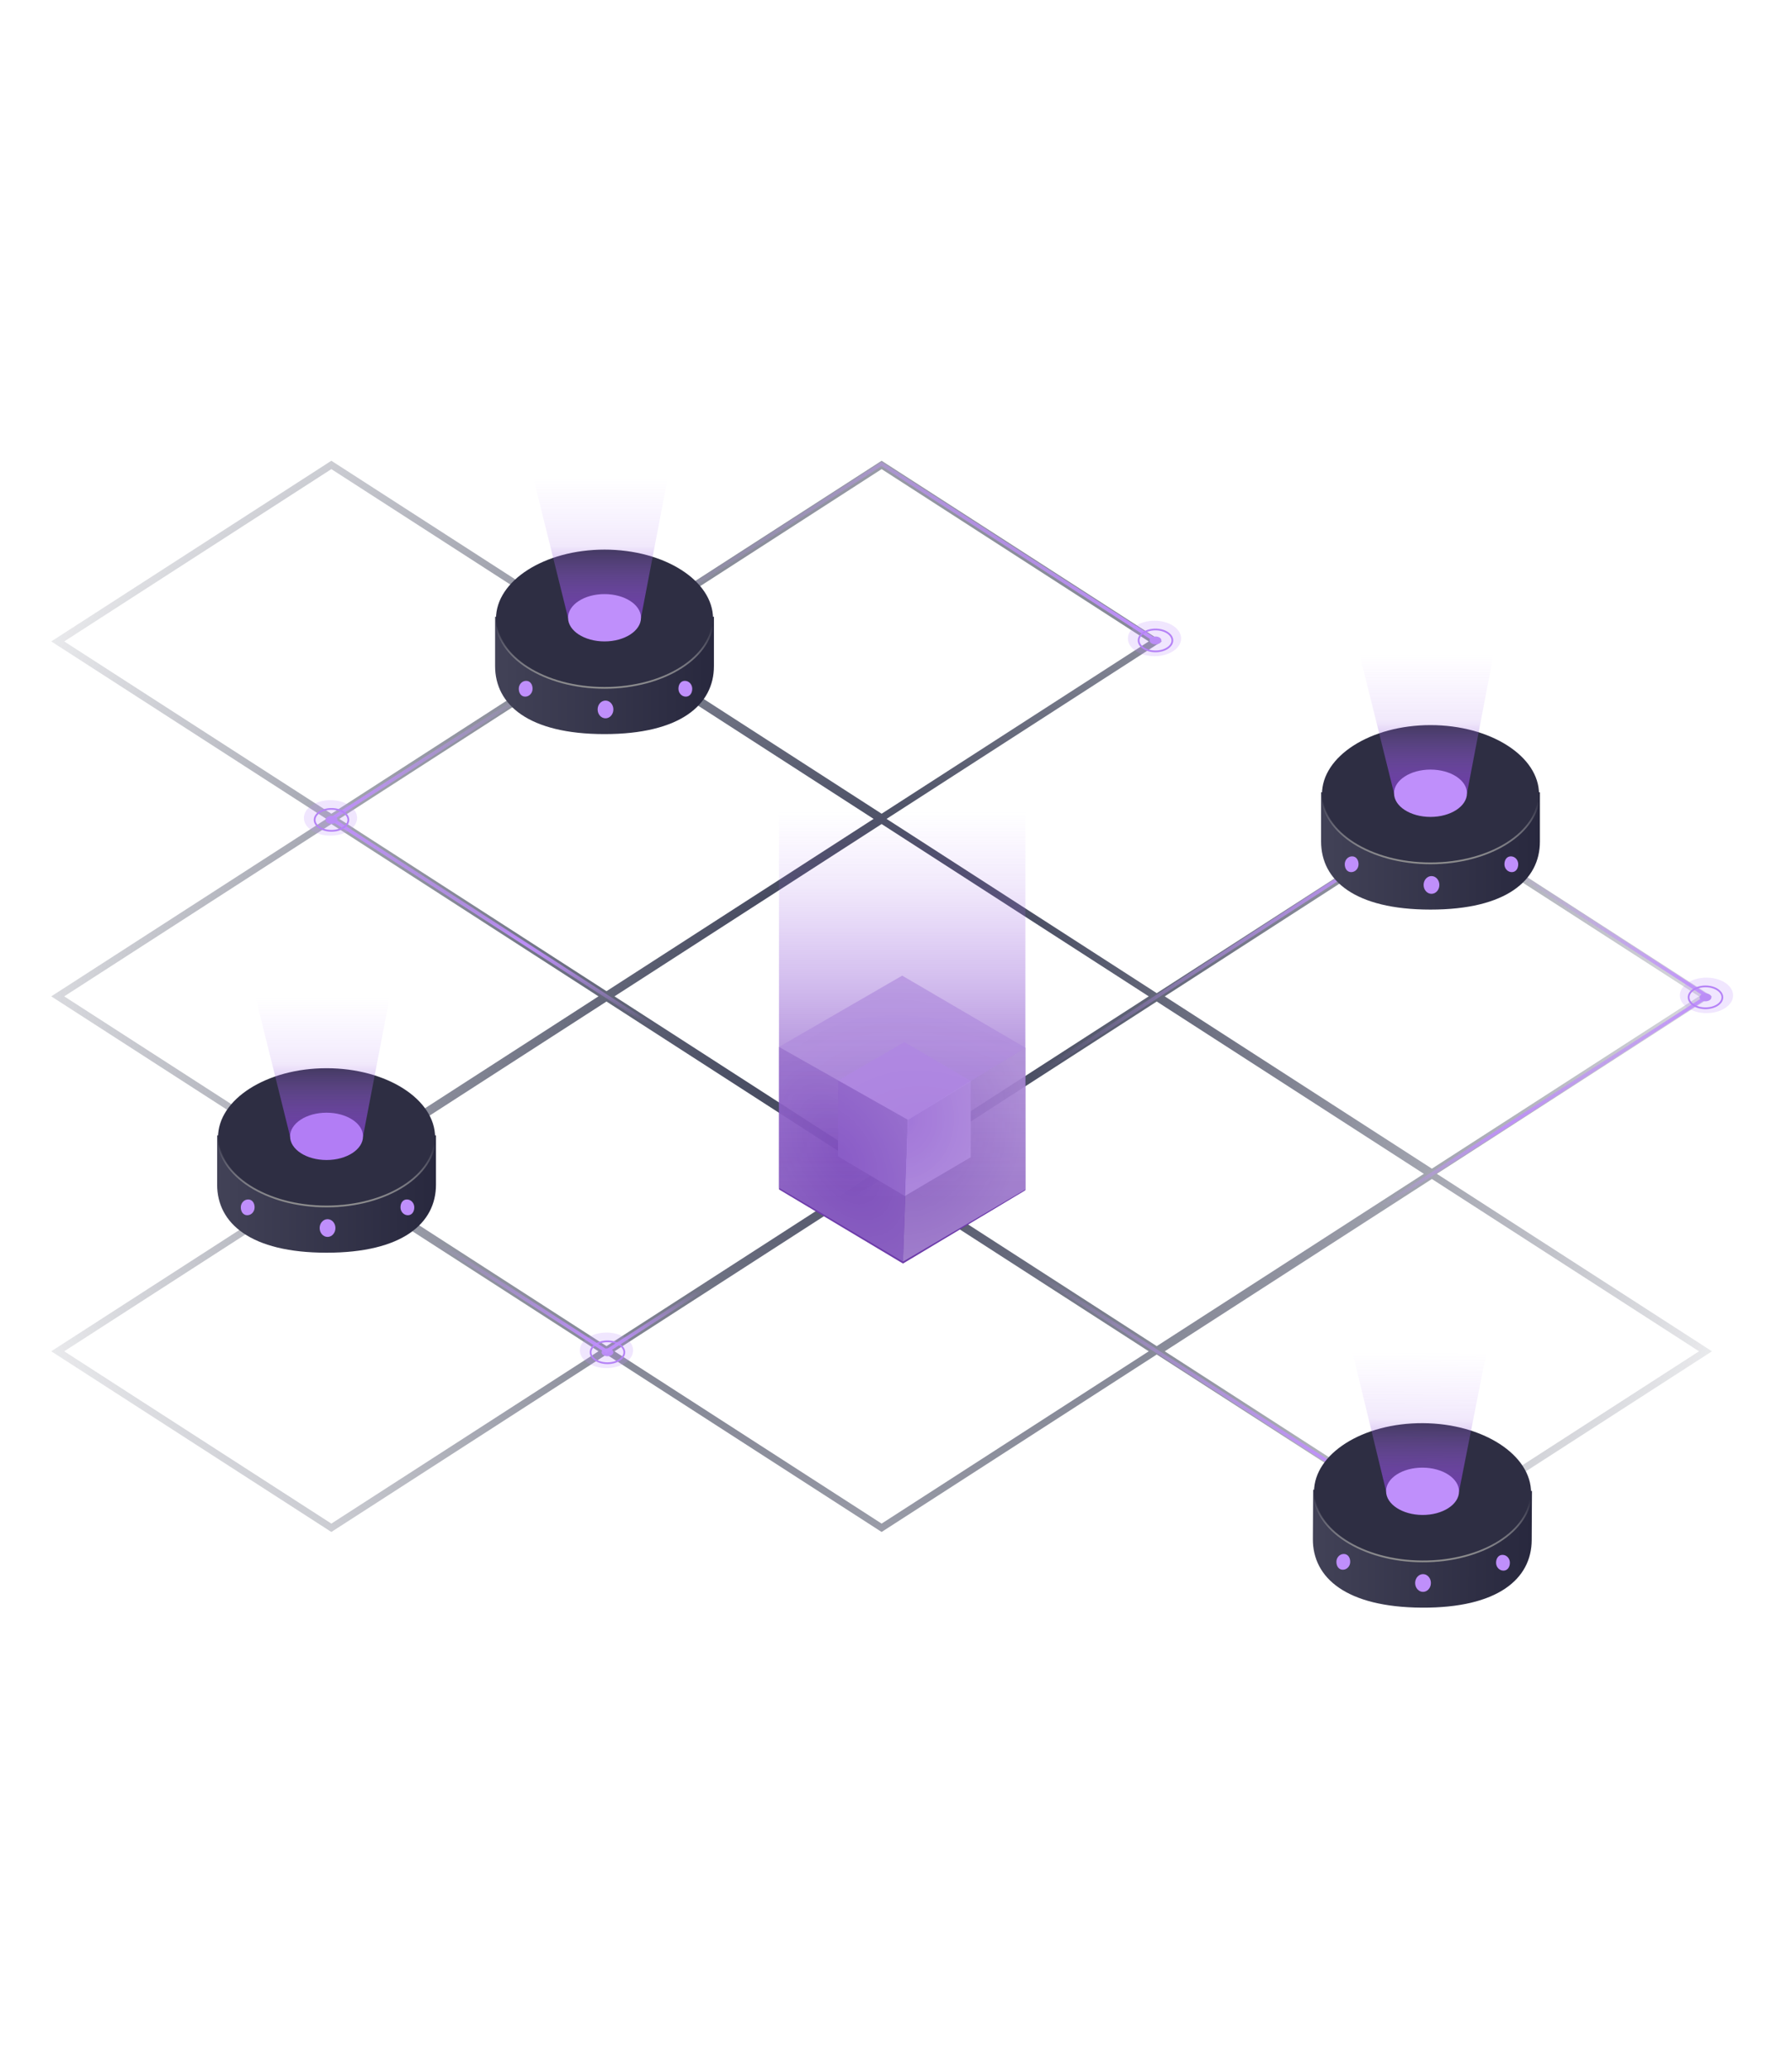 <svg width="510" height="589" viewBox="0 0 510 589" fill="none" xmlns="http://www.w3.org/2000/svg">
<mask id="mask0_151_1530" style="mask-type:alpha" maskUnits="userSpaceOnUse" x="0" y="0" width="510" height="589">
<rect width="510" height="589" rx="15" fill="#191C2E"/>
<rect width="510" height="589" rx="15" fill="url(#paint0_radial_151_1530)" fill-opacity="0.2"/>
</mask>
<g mask="url(#mask0_151_1530)">
<mask id="path-2-outside-1_151_1530" maskUnits="userSpaceOnUse" x="14" y="130.281" width="474" height="306" fill="black">
<rect fill="white" x="14" y="130.281" width="474" height="306"/>
<path d="M329.643 283.479L407.513 333.693L485.383 283.479L407.513 233.266L329.643 283.479Z"/>
<path d="M329.643 384.465L407.513 434.679L485.383 384.465L407.513 334.251L329.643 384.465Z"/>
<path d="M173.038 283.479L250.908 333.693L328.778 283.479L250.908 233.266L173.038 283.479Z"/>
<path d="M173.038 182.494L250.908 232.708L328.778 182.494L250.908 132.281L173.038 182.494Z"/>
<path d="M16.433 182.494L94.302 232.708L172.172 182.494L94.302 132.281L16.433 182.494Z"/>
<path d="M251.34 333.972L329.21 384.186L407.08 333.972L329.21 283.759L251.34 333.972Z"/>
<path d="M94.735 333.973L172.605 384.186L250.475 333.973L172.605 283.759L94.735 333.973Z"/>
<path d="M94.735 232.987L172.605 283.201L250.475 232.987L172.605 182.773L94.735 232.987Z"/>
<path d="M173.038 384.465L250.908 434.679L328.778 384.465L250.908 334.251L173.038 384.465Z"/>
<path d="M16.433 384.465L94.302 434.679L172.172 384.465L94.302 334.251L16.433 384.465Z"/>
<path d="M16.433 283.479L94.302 333.693L172.172 283.479L94.302 233.266L16.433 283.479Z"/>
</mask>
<path d="M93.87 232.987L94.141 233.407L94.793 232.987L94.141 232.567L93.87 232.987ZM16.271 283.621L94.141 233.407L93.599 232.567L15.729 282.78L16.271 283.621ZM94.141 232.567L16.271 182.353L15.729 183.193L93.599 233.407L94.141 232.567ZM329.643 283.479L329.101 282.639L327.798 283.479L329.101 284.32L329.643 283.479ZM407.513 333.693L406.971 334.534L407.513 334.883L408.055 334.534L407.513 333.693ZM485.383 283.479L485.925 284.32L487.228 283.479L485.925 282.639L485.383 283.479ZM407.513 233.266L408.055 232.425L407.513 232.076L406.971 232.425L407.513 233.266ZM329.643 384.465L329.101 383.625L327.798 384.465L329.101 385.306L329.643 384.465ZM407.513 434.679L406.971 435.519L407.513 435.869L408.055 435.519L407.513 434.679ZM485.383 384.465L485.925 385.306L487.228 384.465L485.925 383.625L485.383 384.465ZM407.513 334.251L408.055 333.411L407.513 333.062L406.971 333.411L407.513 334.251ZM173.038 283.479L172.496 282.639L171.193 283.479L172.496 284.32L173.038 283.479ZM250.908 333.693L250.366 334.534L250.908 334.883L251.45 334.534L250.908 333.693ZM328.778 283.479L329.32 284.32L330.623 283.479L329.32 282.639L328.778 283.479ZM250.908 233.266L251.45 232.425L250.908 232.076L250.366 232.425L250.908 233.266ZM173.038 182.494L172.496 181.654L171.192 182.494L172.496 183.335L173.038 182.494ZM250.908 232.708L250.366 233.548L250.908 233.898L251.45 233.548L250.908 232.708ZM328.778 182.494L329.319 183.335L330.623 182.494L329.319 181.654L328.778 182.494ZM250.908 132.281L251.45 131.44L250.908 131.091L250.366 131.44L250.908 132.281ZM16.433 182.494L15.891 181.654L14.587 182.494L15.891 183.335L16.433 182.494ZM94.302 232.708L93.761 233.548L94.302 233.898L94.844 233.548L94.302 232.708ZM172.172 182.494L172.714 183.335L174.018 182.494L172.714 181.654L172.172 182.494ZM94.302 132.281L94.844 131.44L94.302 131.091L93.761 131.44L94.302 132.281ZM251.34 333.972L250.798 333.132L249.495 333.972L250.798 334.813L251.34 333.972ZM329.21 384.186L328.668 385.027L329.21 385.376L329.752 385.027L329.21 384.186ZM407.08 333.972L407.622 334.813L408.925 333.972L407.622 333.132L407.08 333.972ZM329.21 283.759L329.752 282.918L329.21 282.569L328.668 282.918L329.21 283.759ZM94.735 333.973L94.193 333.132L92.89 333.973L94.193 334.813L94.735 333.973ZM172.605 384.186L172.063 385.027L172.605 385.376L173.147 385.027L172.605 384.186ZM250.475 333.973L251.017 334.813L252.32 333.973L251.017 333.132L250.475 333.973ZM172.605 283.759L173.147 282.918L172.605 282.569L172.063 282.918L172.605 283.759ZM94.735 232.987L94.193 232.146L92.89 232.987L94.193 233.827L94.735 232.987ZM172.605 283.201L172.063 284.041L172.605 284.391L173.147 284.041L172.605 283.201ZM250.475 232.987L251.017 233.827L252.32 232.987L251.017 232.146L250.475 232.987ZM172.605 182.773L173.147 181.933L172.605 181.583L172.063 181.933L172.605 182.773ZM173.038 384.465L172.496 383.625L171.193 384.465L172.496 385.306L173.038 384.465ZM250.908 434.679L250.366 435.519L250.908 435.869L251.45 435.519L250.908 434.679ZM328.778 384.465L329.32 385.306L330.623 384.465L329.32 383.625L328.778 384.465ZM250.908 334.251L251.45 333.411L250.908 333.062L250.366 333.411L250.908 334.251ZM16.433 384.465L15.891 383.625L14.587 384.465L15.891 385.306L16.433 384.465ZM94.302 434.679L93.76 435.519L94.302 435.869L94.844 435.519L94.302 434.679ZM172.172 384.465L172.714 385.306L174.018 384.465L172.714 383.625L172.172 384.465ZM94.302 334.251L94.844 333.411L94.302 333.062L93.76 333.411L94.302 334.251ZM16.433 283.479L15.891 282.639L14.587 283.479L15.891 284.32L16.433 283.479ZM94.302 333.693L93.761 334.534L94.302 334.883L94.844 334.534L94.302 333.693ZM172.172 283.479L172.714 284.32L174.018 283.479L172.714 282.639L172.172 283.479ZM94.302 233.266L94.844 232.425L94.302 232.076L93.761 232.425L94.302 233.266ZM329.101 284.32L406.971 334.534L408.055 332.853L330.185 282.639L329.101 284.32ZM408.055 334.534L485.925 284.32L484.841 282.639L406.971 332.853L408.055 334.534ZM485.925 282.639L408.055 232.425L406.971 234.106L484.841 284.32L485.925 282.639ZM406.971 232.425L329.101 282.639L330.185 284.32L408.055 234.106L406.971 232.425ZM329.101 385.306L406.971 435.519L408.055 433.839L330.185 383.625L329.101 385.306ZM408.055 435.519L485.925 385.306L484.841 383.625L406.971 433.839L408.055 435.519ZM485.925 383.625L408.055 333.411L406.971 335.092L484.841 385.306L485.925 383.625ZM406.971 333.411L329.101 383.625L330.185 385.306L408.055 335.092L406.971 333.411ZM172.496 284.32L250.366 334.534L251.45 332.853L173.58 282.639L172.496 284.32ZM251.45 334.534L329.32 284.32L328.236 282.639L250.366 332.853L251.45 334.534ZM329.32 282.639L251.45 232.425L250.366 234.106L328.236 284.32L329.32 282.639ZM250.366 232.425L172.496 282.639L173.58 284.32L251.45 234.106L250.366 232.425ZM172.496 183.335L250.366 233.548L251.45 231.868L173.58 181.654L172.496 183.335ZM251.45 233.548L329.319 183.335L328.236 181.654L250.366 231.868L251.45 233.548ZM329.319 181.654L251.45 131.44L250.366 133.121L328.236 183.335L329.319 181.654ZM250.366 131.44L172.496 181.654L173.58 183.335L251.45 133.121L250.366 131.44ZM15.891 183.335L93.761 233.548L94.844 231.868L16.974 181.654L15.891 183.335ZM94.844 233.548L172.714 183.335L171.631 181.654L93.761 231.868L94.844 233.548ZM172.714 181.654L94.844 131.44L93.761 133.121L171.631 183.335L172.714 181.654ZM93.761 131.44L15.891 181.654L16.974 183.335L94.844 133.121L93.761 131.44ZM250.798 334.813L328.668 385.027L329.752 383.346L251.882 333.132L250.798 334.813ZM329.752 385.027L407.622 334.813L406.538 333.132L328.668 383.346L329.752 385.027ZM407.622 333.132L329.752 282.918L328.668 284.599L406.538 334.813L407.622 333.132ZM328.668 282.918L250.798 333.132L251.882 334.813L329.752 284.599L328.668 282.918ZM94.193 334.813L172.063 385.027L173.147 383.346L95.277 333.132L94.193 334.813ZM173.147 385.027L251.017 334.813L249.933 333.132L172.063 383.346L173.147 385.027ZM251.017 333.132L173.147 282.918L172.063 284.599L249.933 334.813L251.017 333.132ZM172.063 282.918L94.193 333.132L95.277 334.813L173.147 284.599L172.063 282.918ZM94.193 233.827L172.063 284.041L173.147 282.36L95.277 232.146L94.193 233.827ZM173.147 284.041L251.017 233.827L249.933 232.146L172.063 282.36L173.147 284.041ZM251.017 232.146L173.147 181.933L172.063 183.614L249.933 233.827L251.017 232.146ZM172.063 181.933L94.193 232.146L95.277 233.827L173.147 183.614L172.063 181.933ZM172.496 385.306L250.366 435.519L251.45 433.839L173.58 383.625L172.496 385.306ZM251.45 435.519L329.32 385.306L328.236 383.625L250.366 433.839L251.45 435.519ZM329.32 383.625L251.45 333.411L250.366 335.092L328.236 385.306L329.32 383.625ZM250.366 333.411L172.496 383.625L173.58 385.306L251.45 335.092L250.366 333.411ZM15.891 385.306L93.76 435.519L94.844 433.839L16.974 383.625L15.891 385.306ZM94.844 435.519L172.714 385.306L171.63 383.625L93.76 433.839L94.844 435.519ZM172.714 383.625L94.844 333.411L93.76 335.092L171.63 385.306L172.714 383.625ZM93.76 333.411L15.891 383.625L16.974 385.306L94.844 335.092L93.76 333.411ZM15.891 284.32L93.761 334.534L94.844 332.853L16.974 282.639L15.891 284.32ZM94.844 334.534L172.714 284.32L171.631 282.639L93.761 332.853L94.844 334.534ZM172.714 282.639L94.844 232.425L93.761 234.106L171.631 284.32L172.714 282.639ZM93.761 232.425L15.891 282.639L16.974 284.32L94.844 234.106L93.761 232.425Z" fill="url(#paint1_radial_151_1530)" mask="url(#path-2-outside-1_151_1530)"/>
<path d="M198.132 165.943L250.87 132L328.854 182.213" stroke="url(#paint2_linear_151_1530)"/>
<path d="M198.132 165.943L250.87 132L328.854 182.213" stroke="url(#paint3_radial_151_1530)"/>
<path d="M145.114 200.447L94.341 232.987L202.62 302.836" stroke="url(#paint4_linear_151_1530)"/>
<path d="M145.114 200.447L94.341 232.987L202.62 302.836" stroke="url(#paint5_radial_151_1530)"/>
<path d="M434.328 250.098L485.944 283.48L378.505 352.768" stroke="url(#paint6_linear_151_1530)"/>
<path d="M434.328 250.098L485.944 283.48L378.505 352.768" stroke="url(#paint7_radial_151_1530)"/>
<path d="M380.749 250.098L291.601 307.972" stroke="url(#paint8_linear_151_1530)"/>
<path d="M392.812 425.422L277.799 351.365" stroke="url(#paint9_linear_151_1530)"/>
<ellipse cx="94.341" cy="233.267" rx="1.683" ry="1.122" fill="#BA8CF4"/>
<path d="M99.14 233.267C99.14 234.087 98.641 234.86 97.772 235.439C96.905 236.018 95.692 236.383 94.341 236.383C92.989 236.383 91.776 236.018 90.909 235.439C90.04 234.86 89.541 234.087 89.541 233.267C89.541 232.447 90.04 231.674 90.909 231.095C91.776 230.517 92.989 230.151 94.341 230.151C95.692 230.151 96.905 230.517 97.772 231.095C98.641 231.674 99.14 232.447 99.14 233.267Z" stroke="#B27DF5" stroke-width="0.5"/>
<g opacity="0.23" filter="url(#filter0_f_151_1530)">
<ellipse cx="94.06" cy="232.706" rx="7.574" ry="5.049" fill="#BF8FFB"/>
</g>
<ellipse cx="1.683" cy="1.122" rx="1.683" ry="1.122" transform="matrix(-1 0 0 1 487.066 282.638)" fill="#BA8CF4"/>
<path d="M480.583 283.76C480.583 284.58 481.082 285.353 481.951 285.933C482.818 286.511 484.031 286.876 485.383 286.876C486.734 286.876 487.947 286.511 488.814 285.933C489.683 285.353 490.182 284.58 490.182 283.76C490.182 282.94 489.683 282.167 488.814 281.588C487.947 281.01 486.734 280.644 485.383 280.644C484.031 280.644 482.818 281.01 481.951 281.588C481.082 282.167 480.583 282.94 480.583 283.76Z" stroke="#B27DF5" stroke-width="0.5"/>
<g opacity="0.23" filter="url(#filter1_f_151_1530)">
<ellipse cx="7.574" cy="5.049" rx="7.574" ry="5.049" transform="matrix(-1 0 0 1 493.237 278.15)" fill="#BF8FFB"/>
</g>
<ellipse cx="172.886" cy="384.746" rx="1.683" ry="1.122" fill="#BA8CF4"/>
<path d="M177.685 384.747C177.685 385.567 177.186 386.339 176.317 386.919C175.45 387.497 174.237 387.863 172.886 387.863C171.534 387.863 170.321 387.497 169.454 386.919C168.585 386.339 168.086 385.567 168.086 384.747C168.086 383.927 168.585 383.154 169.454 382.574C170.321 381.996 171.534 381.63 172.886 381.63C174.237 381.63 175.45 381.996 176.317 382.574C177.186 383.154 177.685 383.927 177.685 384.747Z" stroke="#B27DF5" stroke-width="0.5"/>
<g opacity="0.23" filter="url(#filter2_f_151_1530)">
<ellipse cx="172.605" cy="384.186" rx="7.574" ry="5.049" fill="#BF8FFB"/>
</g>
<ellipse cx="328.854" cy="182.213" rx="1.683" ry="1.122" fill="#BA8CF4"/>
<path d="M333.653 182.213C333.653 183.033 333.154 183.806 332.285 184.385C331.418 184.963 330.206 185.329 328.854 185.329C327.502 185.329 326.289 184.963 325.422 184.385C324.553 183.806 324.054 183.033 324.054 182.213C324.054 181.393 324.553 180.62 325.422 180.04C326.289 179.462 327.502 179.096 328.854 179.096C330.206 179.096 331.418 179.462 332.285 180.04C333.154 180.62 333.653 181.393 333.653 182.213Z" stroke="#B27DF5" stroke-width="0.5"/>
<g opacity="0.23" filter="url(#filter3_f_151_1530)">
<ellipse cx="328.573" cy="181.652" rx="7.574" ry="5.049" fill="#BF8FFB"/>
</g>
<path d="M203.181 189.507C203.181 200.507 193.644 208.862 172.044 208.862C150.444 208.862 140.906 200.507 140.906 189.507C140.906 178.507 140.906 175.481 140.906 175.481L203.181 175.481C203.181 175.481 203.181 183.71 203.181 189.507Z" fill="url(#paint10_linear_151_1530)"/>
<path d="M202.932 176.041C202.932 181.427 199.519 186.337 193.927 189.914C188.338 193.489 180.602 195.708 172.044 195.708C163.486 195.708 155.75 193.489 150.161 189.914C144.57 186.337 141.157 181.427 141.157 176.041C141.157 170.656 144.57 165.745 150.161 162.169C155.75 158.594 163.486 156.375 172.044 156.375C180.602 156.375 188.338 158.594 193.927 162.169C199.519 165.745 202.932 170.656 202.932 176.041Z" fill="#2E2E43" stroke="url(#paint11_linear_151_1530)" stroke-width="0.5"/>
<path d="M151.847 136.208L161.665 175.761H182.423L189.997 136.208H151.847Z" fill="url(#paint12_linear_151_1530)"/>
<ellipse cx="172.044" cy="175.761" rx="10.379" ry="6.732" fill="#BF8FFB"/>
<ellipse cx="172.325" cy="201.849" rx="2.244" ry="2.525" fill="#BF8FFB"/>
<path d="M151.566 195.958C151.566 197.197 150.628 198.202 149.472 198.202C148.315 198.202 147.639 197.197 147.639 195.958C147.639 194.719 148.577 193.714 149.733 193.714C150.89 193.714 151.566 194.719 151.566 195.958Z" fill="#BF8FFB"/>
<path d="M193.083 195.958C193.083 197.197 194.021 198.202 195.177 198.202C196.334 198.202 197.01 197.197 197.01 195.958C197.01 194.719 196.072 193.714 194.916 193.714C193.759 193.714 193.083 194.719 193.083 195.958Z" fill="#BF8FFB"/>
<path d="M438.256 239.439C438.256 250.439 428.718 258.794 407.118 258.794C385.518 258.794 375.981 250.439 375.981 239.439C375.981 228.439 375.981 225.413 375.981 225.413L438.256 225.413C438.256 225.413 438.256 233.642 438.256 239.439Z" fill="url(#paint13_linear_151_1530)"/>
<path d="M438.006 225.973C438.006 231.359 434.593 236.269 429.001 239.846C423.412 243.421 415.676 245.64 407.118 245.64C398.56 245.64 390.824 243.421 385.235 239.846C379.644 236.269 376.231 231.359 376.231 225.973C376.231 220.588 379.644 215.677 385.235 212.101C390.824 208.526 398.56 206.307 407.118 206.307C415.676 206.307 423.412 208.526 429.001 212.101C434.593 215.677 438.006 220.588 438.006 225.973Z" fill="#2E2E43" stroke="url(#paint14_linear_151_1530)" stroke-width="0.5"/>
<path d="M386.921 186.14L396.739 225.693H417.497L425.071 186.14H386.921Z" fill="url(#paint15_linear_151_1530)"/>
<ellipse cx="407.118" cy="225.693" rx="10.379" ry="6.732" fill="#BF8FFB"/>
<ellipse cx="407.399" cy="251.781" rx="2.244" ry="2.525" fill="#BF8FFB"/>
<path d="M386.64 245.89C386.64 247.13 385.703 248.135 384.546 248.135C383.389 248.135 382.713 247.13 382.713 245.89C382.713 244.651 383.651 243.646 384.808 243.646C385.964 243.646 386.64 244.651 386.64 245.89Z" fill="#BF8FFB"/>
<path d="M428.157 245.89C428.157 247.13 429.095 248.135 430.252 248.135C431.408 248.135 432.084 247.13 432.084 245.89C432.084 244.651 431.147 243.646 429.99 243.646C428.833 243.646 428.157 244.651 428.157 245.89Z" fill="#BF8FFB"/>
<path d="M435.916 438.22C435.854 449.22 426.27 457.522 404.67 457.401C383.071 457.28 373.58 448.871 373.642 437.871C373.704 426.872 373.72 423.846 373.72 423.846L435.994 424.195C435.994 424.195 435.948 432.423 435.916 438.22Z" fill="url(#paint16_linear_151_1530)"/>
<path d="M435.742 424.754C435.711 430.139 432.271 435.03 426.659 438.576C421.05 442.119 413.302 444.295 404.744 444.247C396.186 444.199 388.463 441.936 382.894 438.33C377.323 434.722 373.937 429.793 373.967 424.407C373.998 419.022 377.438 414.131 383.05 410.585C388.659 407.042 396.407 404.866 404.965 404.914C413.523 404.962 421.246 407.225 426.815 410.831C432.386 414.439 435.772 419.368 435.742 424.754Z" fill="#2E2E43" stroke="url(#paint17_linear_151_1530)" stroke-width="0.5"/>
<path d="M384.881 384.634L394.477 424.241L415.235 424.358L423.03 384.848L384.881 384.634Z" fill="url(#paint18_linear_151_1530)"/>
<ellipse cx="404.856" cy="424.3" rx="10.379" ry="6.732" transform="rotate(0.321 404.856 424.3)" fill="#BF8FFB"/>
<ellipse cx="404.99" cy="450.389" rx="2.244" ry="2.525" transform="rotate(0.321 404.99 450.389)" fill="#BF8FFB"/>
<path d="M384.265 444.382C384.258 445.622 383.315 446.621 382.158 446.615C381.001 446.608 380.331 445.6 380.338 444.36C380.345 443.121 381.288 442.121 382.445 442.128C383.602 442.134 384.272 443.143 384.265 444.382Z" fill="#BF8FFB"/>
<path d="M425.781 444.614C425.774 445.854 426.706 446.864 427.863 446.87C429.02 446.877 429.701 445.876 429.708 444.636C429.715 443.397 428.783 442.387 427.627 442.381C426.47 442.374 425.788 443.375 425.781 444.614Z" fill="#BF8FFB"/>
<path d="M124.076 337.059C124.076 348.059 114.538 356.414 92.938 356.414C71.338 356.414 61.8 348.059 61.8 337.059C61.8 326.059 61.8 323.033 61.8 323.033L124.076 323.033C124.076 323.033 124.076 331.262 124.076 337.059Z" fill="url(#paint19_linear_151_1530)"/>
<path d="M123.826 323.594C123.826 328.979 120.413 333.89 114.821 337.466C109.232 341.041 101.496 343.26 92.938 343.26C84.38 343.26 76.644 341.041 71.055 337.466C65.464 333.89 62.051 328.979 62.051 323.594C62.051 318.208 65.464 313.297 71.055 309.721C76.644 306.146 84.38 303.927 92.938 303.927C101.496 303.927 109.232 306.146 114.821 309.721C120.413 313.297 123.826 318.208 123.826 323.594Z" fill="#2E2E43" stroke="url(#paint20_linear_151_1530)" stroke-width="0.5"/>
<path d="M72.741 283.76L82.559 323.314H103.317L110.891 283.76H72.741Z" fill="url(#paint21_linear_151_1530)"/>
<ellipse cx="92.938" cy="323.313" rx="10.379" ry="6.732" fill="#B27DF5"/>
<ellipse cx="93.219" cy="349.401" rx="2.244" ry="2.525" fill="#BF8FFB"/>
<path d="M72.46 343.511C72.46 344.75 71.522 345.755 70.366 345.755C69.209 345.755 68.533 344.75 68.533 343.511C68.533 342.271 69.471 341.266 70.627 341.266C71.784 341.266 72.46 342.271 72.46 343.511Z" fill="#BF8FFB"/>
<path d="M113.977 343.511C113.977 344.75 114.915 345.755 116.071 345.755C117.228 345.755 117.904 344.75 117.904 343.511C117.904 342.271 116.966 341.266 115.81 341.266C114.653 341.266 113.977 342.271 113.977 343.511Z" fill="#BF8FFB"/>
<path d="M124.636 353.609L172.605 384.466L216.085 356.414" stroke="url(#paint22_linear_151_1530)"/>
<path d="M221.696 213.07H291.825V338.648L256.993 359.5L221.696 338.414V213.07Z" fill="url(#paint23_linear_151_1530)"/>
<path d="M257.383 296.48L276.267 307.527L258.258 318.574L238.499 307.402L257.383 296.48Z" fill="#B487EE"/>
<path d="M276.267 307.527L276.267 329.244L257.508 340.291L258.258 318.574L276.267 307.527Z" fill="#BF8FFB"/>
<path d="M276.267 307.527L276.267 329.244L257.508 340.291L258.258 318.574L276.267 307.527Z" fill="url(#paint24_radial_151_1530)" fill-opacity="0.2"/>
<path d="M258.258 318.574L257.508 340.291L238.499 328.993L238.499 307.402L258.258 318.574Z" fill="#9B70D2"/>
<path d="M256.76 277.589L291.825 298.101L258.386 318.613L221.696 297.868L256.76 277.589Z" fill="#A67ED9" fill-opacity="0.7"/>
<path d="M256.76 277.589L291.825 298.101L258.386 318.613L221.696 297.868L256.76 277.589Z" fill="url(#paint25_radial_151_1530)" fill-opacity="0.11"/>
<path d="M291.825 298.101L291.825 338.426L256.993 358.939L258.386 318.613L291.825 298.101Z" fill="#956CC9" fill-opacity="0.7"/>
<path d="M291.825 298.101L291.825 338.426L256.993 358.939L258.386 318.613L291.825 298.101Z" fill="url(#paint26_radial_151_1530)" fill-opacity="0.2"/>
<path d="M258.386 318.613L256.993 358.939L221.696 337.96L221.696 297.868L258.386 318.613Z" fill="#8454C2" fill-opacity="0.7"/>
<path d="M258.386 318.613L256.993 358.939L221.696 337.96L221.696 297.868L258.386 318.613Z" fill="url(#paint27_radial_151_1530)" fill-opacity="0.11"/>
</g>
<defs>
<filter id="filter0_f_151_1530" x="67.486" y="208.657" width="53.148" height="48.099" filterUnits="userSpaceOnUse" color-interpolation-filters="sRGB">
<feFlood flood-opacity="0" result="BackgroundImageFix"/>
<feBlend mode="normal" in="SourceGraphic" in2="BackgroundImageFix" result="shape"/>
<feGaussianBlur stdDeviation="9.5" result="effect1_foregroundBlur_151_1530"/>
</filter>
<filter id="filter1_f_151_1530" x="459.089" y="259.15" width="53.148" height="48.099" filterUnits="userSpaceOnUse" color-interpolation-filters="sRGB">
<feFlood flood-opacity="0" result="BackgroundImageFix"/>
<feBlend mode="normal" in="SourceGraphic" in2="BackgroundImageFix" result="shape"/>
<feGaussianBlur stdDeviation="9.5" result="effect1_foregroundBlur_151_1530"/>
</filter>
<filter id="filter2_f_151_1530" x="146.031" y="360.136" width="53.148" height="48.099" filterUnits="userSpaceOnUse" color-interpolation-filters="sRGB">
<feFlood flood-opacity="0" result="BackgroundImageFix"/>
<feBlend mode="normal" in="SourceGraphic" in2="BackgroundImageFix" result="shape"/>
<feGaussianBlur stdDeviation="9.5" result="effect1_foregroundBlur_151_1530"/>
</filter>
<filter id="filter3_f_151_1530" x="301.999" y="157.602" width="53.148" height="48.099" filterUnits="userSpaceOnUse" color-interpolation-filters="sRGB">
<feFlood flood-opacity="0" result="BackgroundImageFix"/>
<feBlend mode="normal" in="SourceGraphic" in2="BackgroundImageFix" result="shape"/>
<feGaussianBlur stdDeviation="9.5" result="effect1_foregroundBlur_151_1530"/>
</filter>
<radialGradient id="paint0_radial_151_1530" cx="0" cy="0" r="1" gradientUnits="userSpaceOnUse" gradientTransform="translate(255 294.5) rotate(90) scale(294.5 255)">
<stop stop-color="white"/>
<stop offset="1" stop-color="white" stop-opacity="0"/>
</radialGradient>
<radialGradient id="paint1_radial_151_1530" cx="0" cy="0" r="1" gradientUnits="userSpaceOnUse" gradientTransform="translate(250.691 283.48) rotate(135) scale(288.063)">
<stop stop-color="#282D46"/>
<stop offset="1" stop-color="#282D46" stop-opacity="0"/>
</radialGradient>
<linearGradient id="paint2_linear_151_1530" x1="326.048" y1="178.005" x2="197.764" y2="132.203" gradientUnits="userSpaceOnUse">
<stop stop-color="#BF8FFB"/>
<stop offset="1" stop-color="#BF8FFB" stop-opacity="0"/>
</linearGradient>
<radialGradient id="paint3_radial_151_1530" cx="0" cy="0" r="1" gradientUnits="userSpaceOnUse" gradientTransform="translate(270.483 165.154) rotate(-126.247) scale(40.762 23.385)">
<stop stop-color="#BF8FFB"/>
<stop offset="1" stop-color="#BF8FFB" stop-opacity="0"/>
</radialGradient>
<linearGradient id="paint4_linear_151_1530" x1="94.341" y1="232.706" x2="154.932" y2="221.485" gradientUnits="userSpaceOnUse">
<stop stop-color="#BF8FFB"/>
<stop offset="1" stop-color="#BF8FFB" stop-opacity="0"/>
</linearGradient>
<radialGradient id="paint5_radial_151_1530" cx="0" cy="0" r="1" gradientUnits="userSpaceOnUse" gradientTransform="translate(148.2 268.051) rotate(29.085) scale(51.359 5.323)">
<stop stop-color="#BF8FFB"/>
<stop offset="1" stop-color="#BF8FFB" stop-opacity="0"/>
</radialGradient>
<linearGradient id="paint6_linear_151_1530" x1="486.505" y1="283.48" x2="425.913" y2="272.259" gradientUnits="userSpaceOnUse">
<stop stop-color="#BF8FFB"/>
<stop offset="1" stop-color="#BF8FFB" stop-opacity="0"/>
</linearGradient>
<radialGradient id="paint7_radial_151_1530" cx="0" cy="0" r="1" gradientUnits="userSpaceOnUse" gradientTransform="translate(432.645 318.825) rotate(150.915) scale(51.359 5.323)">
<stop stop-color="#BF8FFB"/>
<stop offset="1" stop-color="#BF8FFB" stop-opacity="0"/>
</radialGradient>
<linearGradient id="paint8_linear_151_1530" x1="373.895" y1="291.456" x2="319.731" y2="261.634" gradientUnits="userSpaceOnUse">
<stop stop-color="#BF8FFB"/>
<stop offset="1" stop-color="#BF8FFB" stop-opacity="0"/>
</linearGradient>
<linearGradient id="paint9_linear_151_1530" x1="341.215" y1="422.698" x2="336.262" y2="358.111" gradientUnits="userSpaceOnUse">
<stop stop-color="#BF8FFB"/>
<stop offset="1" stop-color="#BF8FFB" stop-opacity="0"/>
</linearGradient>
<linearGradient id="paint10_linear_151_1530" x1="140.906" y1="192.312" x2="203.181" y2="192.312" gradientUnits="userSpaceOnUse">
<stop stop-color="#424257"/>
<stop offset="1" stop-color="#28283E"/>
</linearGradient>
<linearGradient id="paint11_linear_151_1530" x1="172.044" y1="178.005" x2="172.044" y2="195.958" gradientUnits="userSpaceOnUse">
<stop stop-color="#CBCBCB" stop-opacity="0"/>
<stop offset="1" stop-color="#8E8E8E"/>
</linearGradient>
<linearGradient id="paint12_linear_151_1530" x1="170.922" y1="136.208" x2="170.922" y2="175.761" gradientUnits="userSpaceOnUse">
<stop stop-color="#B87EFF" stop-opacity="0"/>
<stop offset="0.479" stop-color="#A36DE8" stop-opacity="0.15"/>
<stop offset="1" stop-color="#6C3BA9"/>
</linearGradient>
<linearGradient id="paint13_linear_151_1530" x1="375.981" y1="242.243" x2="438.256" y2="242.243" gradientUnits="userSpaceOnUse">
<stop stop-color="#424257"/>
<stop offset="1" stop-color="#28283E"/>
</linearGradient>
<linearGradient id="paint14_linear_151_1530" x1="407.118" y1="227.937" x2="407.118" y2="245.89" gradientUnits="userSpaceOnUse">
<stop stop-color="#CBCBCB" stop-opacity="0"/>
<stop offset="1" stop-color="#8E8E8E"/>
</linearGradient>
<linearGradient id="paint15_linear_151_1530" x1="405.996" y1="186.14" x2="405.996" y2="225.693" gradientUnits="userSpaceOnUse">
<stop stop-color="#B87EFF" stop-opacity="0"/>
<stop offset="0.479" stop-color="#A36DE8" stop-opacity="0.15"/>
<stop offset="1" stop-color="#6C3BA9"/>
</linearGradient>
<linearGradient id="paint16_linear_151_1530" x1="373.626" y1="440.676" x2="435.9" y2="441.025" gradientUnits="userSpaceOnUse">
<stop stop-color="#424257"/>
<stop offset="1" stop-color="#28283E"/>
</linearGradient>
<linearGradient id="paint17_linear_151_1530" x1="404.843" y1="426.544" x2="404.743" y2="444.497" gradientUnits="userSpaceOnUse">
<stop stop-color="#CBCBCB" stop-opacity="0"/>
<stop offset="1" stop-color="#8E8E8E"/>
</linearGradient>
<linearGradient id="paint18_linear_151_1530" x1="403.955" y1="384.741" x2="403.734" y2="424.293" gradientUnits="userSpaceOnUse">
<stop stop-color="#B87EFF" stop-opacity="0"/>
<stop offset="0.479" stop-color="#A36DE8" stop-opacity="0.15"/>
<stop offset="1" stop-color="#6C3BA9"/>
</linearGradient>
<linearGradient id="paint19_linear_151_1530" x1="61.8" y1="339.864" x2="124.076" y2="339.864" gradientUnits="userSpaceOnUse">
<stop stop-color="#424257"/>
<stop offset="1" stop-color="#28283E"/>
</linearGradient>
<linearGradient id="paint20_linear_151_1530" x1="92.938" y1="325.557" x2="92.938" y2="343.51" gradientUnits="userSpaceOnUse">
<stop stop-color="#CBCBCB" stop-opacity="0"/>
<stop offset="1" stop-color="#8E8E8E"/>
</linearGradient>
<linearGradient id="paint21_linear_151_1530" x1="91.816" y1="283.76" x2="91.816" y2="323.314" gradientUnits="userSpaceOnUse">
<stop stop-color="#B87EFF" stop-opacity="0"/>
<stop offset="0.479" stop-color="#A36DE8" stop-opacity="0.15"/>
<stop offset="1" stop-color="#6C3BA9"/>
</linearGradient>
<linearGradient id="paint22_linear_151_1530" x1="173.166" y1="383.905" x2="176.873" y2="362.776" gradientUnits="userSpaceOnUse">
<stop stop-color="#BF8FFB"/>
<stop offset="1" stop-color="#BF8FFB" stop-opacity="0"/>
</linearGradient>
<linearGradient id="paint23_linear_151_1530" x1="256.528" y1="230.876" x2="256.528" y2="340.757" gradientUnits="userSpaceOnUse">
<stop stop-color="#B87EFF" stop-opacity="0"/>
<stop offset="0.193" stop-color="#A36DE8" stop-opacity="0.15"/>
<stop offset="1" stop-color="#6C3BA9"/>
</linearGradient>
<radialGradient id="paint24_radial_151_1530" cx="0" cy="0" r="1" gradientUnits="userSpaceOnUse" gradientTransform="translate(256.76 318.264) rotate(90) scale(40.675 35.065)">
<stop stop-color="white" stop-opacity="0"/>
<stop offset="1" stop-color="white"/>
</radialGradient>
<radialGradient id="paint25_radial_151_1530" cx="0" cy="0" r="1" gradientUnits="userSpaceOnUse" gradientTransform="translate(270.485 334.944) rotate(119.496) scale(56.83 79.427)">
<stop stop-color="white" stop-opacity="0"/>
<stop offset="1" stop-color="white"/>
</radialGradient>
<radialGradient id="paint26_radial_151_1530" cx="0" cy="0" r="1" gradientUnits="userSpaceOnUse" gradientTransform="translate(256.76 318.264) rotate(90) scale(40.675 35.065)">
<stop stop-color="white" stop-opacity="0"/>
<stop offset="1" stop-color="white"/>
</radialGradient>
<radialGradient id="paint27_radial_151_1530" cx="0" cy="0" r="1" gradientUnits="userSpaceOnUse" gradientTransform="translate(239.567 328.274) rotate(149.908) scale(20.51 35.269)">
<stop stop-color="white" stop-opacity="0"/>
<stop offset="1" stop-color="white"/>
</radialGradient>
</defs>
</svg>
